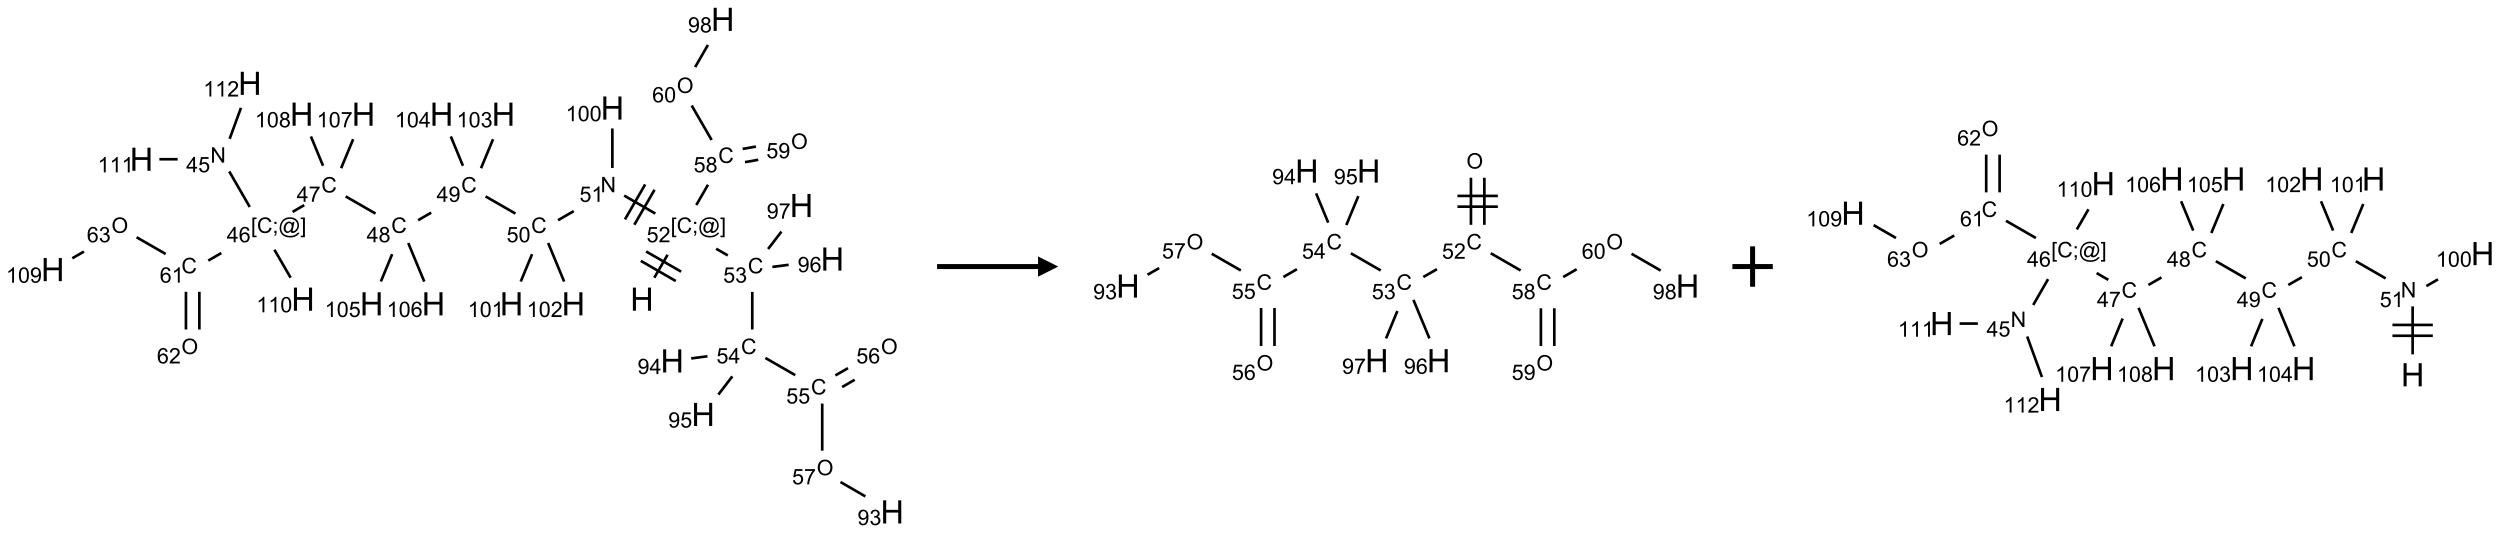 <?xml version="1.0" encoding="UTF-8"?>
<svg xmlns="http://www.w3.org/2000/svg" xmlns:xlink="http://www.w3.org/1999/xlink" width="1238" height="264" viewBox="0 0 1238 264">
<defs>
<g>
<g id="glyph-0-0">
<path d="M 2 0 L 2 -10 L 10 -10 L 10 0 Z M 2.25 -0.25 L 9.75 -0.25 L 9.75 -9.75 L 2.25 -9.75 Z M 2.25 -0.25 "/>
</g>
<g id="glyph-0-1">
<path d="M 1.281 0 L 1.281 -11.453 L 2.797 -11.453 L 2.797 -6.75 L 8.75 -6.75 L 8.75 -11.453 L 10.266 -11.453 L 10.266 0 L 8.75 0 L 8.75 -5.398 L 2.797 -5.398 L 2.797 0 Z M 1.281 0 "/>
</g>
<g id="glyph-1-0">
<path d="M 1.332 0 L 1.332 -6.668 L 6.668 -6.668 L 6.668 0 Z M 1.5 -0.168 L 6.5 -0.168 L 6.5 -6.5 L 1.5 -6.5 Z M 1.5 -0.168 "/>
</g>
<g id="glyph-1-1">
<path d="M 0.723 2.121 L 0.723 -7.637 L 2.793 -7.637 L 2.793 -6.859 L 1.66 -6.859 L 1.66 1.344 L 2.793 1.344 L 2.793 2.121 Z M 0.723 2.121 "/>
</g>
<g id="glyph-1-2">
<path d="M 6.27 -2.676 L 7.281 -2.422 C 7.07 -1.594 6.688 -0.961 6.137 -0.523 C 5.586 -0.086 4.914 0.129 4.121 0.129 C 3.297 0.129 2.629 -0.039 2.113 -0.371 C 1.598 -0.707 1.203 -1.191 0.934 -1.828 C 0.664 -2.465 0.531 -3.145 0.531 -3.875 C 0.531 -4.672 0.684 -5.363 0.988 -5.957 C 1.293 -6.547 1.723 -6.996 2.285 -7.305 C 2.844 -7.613 3.461 -7.766 4.137 -7.766 C 4.898 -7.766 5.543 -7.57 6.062 -7.184 C 6.582 -6.793 6.945 -6.246 7.152 -5.543 L 6.156 -5.309 C 5.98 -5.863 5.723 -6.266 5.387 -6.52 C 5.051 -6.773 4.625 -6.902 4.113 -6.902 C 3.527 -6.902 3.039 -6.762 2.645 -6.48 C 2.25 -6.199 1.973 -5.82 1.812 -5.348 C 1.652 -4.871 1.574 -4.383 1.574 -3.879 C 1.574 -3.23 1.668 -2.664 1.855 -2.18 C 2.047 -1.695 2.34 -1.332 2.738 -1.094 C 3.137 -0.855 3.57 -0.734 4.035 -0.734 C 4.602 -0.734 5.082 -0.898 5.473 -1.223 C 5.867 -1.551 6.133 -2.035 6.27 -2.676 Z M 6.27 -2.676 "/>
</g>
<g id="glyph-1-3">
<path d="M 0.949 -4.465 L 0.949 -5.531 L 2.016 -5.531 L 2.016 -4.465 Z M 0.949 0 L 0.949 -1.066 L 2.016 -1.066 L 2.016 0 C 2.016 0.391 1.945 0.711 1.809 0.949 C 1.668 1.191 1.449 1.379 1.145 1.512 L 0.887 1.109 C 1.082 1.023 1.23 0.895 1.324 0.727 C 1.418 0.559 1.469 0.316 1.48 0 Z M 0.949 0 "/>
</g>
<g id="glyph-1-4">
<path d="M 6.047 -0.848 C 5.82 -0.59 5.57 -0.379 5.289 -0.223 C 5.008 -0.062 4.73 0.016 4.449 0.016 C 4.141 0.016 3.84 -0.074 3.547 -0.254 C 3.254 -0.434 3.02 -0.715 2.836 -1.09 C 2.652 -1.465 2.562 -1.875 2.562 -2.324 C 2.562 -2.875 2.703 -3.43 2.988 -3.98 C 3.27 -4.535 3.621 -4.953 4.043 -5.23 C 4.461 -5.508 4.871 -5.645 5.266 -5.645 C 5.566 -5.645 5.855 -5.566 6.129 -5.41 C 6.402 -5.25 6.641 -5.012 6.84 -4.688 L 7.016 -5.496 L 7.949 -5.496 L 7.199 -2 C 7.094 -1.516 7.043 -1.246 7.043 -1.191 C 7.043 -1.098 7.078 -1.02 7.148 -0.949 C 7.219 -0.883 7.305 -0.848 7.406 -0.848 C 7.59 -0.848 7.832 -0.953 8.129 -1.168 C 8.527 -1.445 8.84 -1.816 9.07 -2.285 C 9.301 -2.75 9.418 -3.234 9.418 -3.73 C 9.418 -4.309 9.27 -4.852 8.973 -5.355 C 8.676 -5.859 8.23 -6.262 7.645 -6.562 C 7.055 -6.863 6.406 -7.016 5.691 -7.016 C 4.879 -7.016 4.137 -6.824 3.465 -6.445 C 2.793 -6.066 2.273 -5.52 1.902 -4.809 C 1.535 -4.098 1.348 -3.34 1.348 -2.527 C 1.348 -1.676 1.535 -0.941 1.902 -0.328 C 2.273 0.285 2.809 0.742 3.508 1.035 C 4.207 1.328 4.984 1.473 5.832 1.473 C 6.742 1.473 7.504 1.32 8.121 1.016 C 8.734 0.711 9.195 0.34 9.5 -0.098 L 10.441 -0.098 C 10.266 0.266 9.961 0.637 9.531 1.016 C 9.102 1.395 8.59 1.695 7.996 1.914 C 7.402 2.133 6.688 2.246 5.848 2.246 C 5.078 2.246 4.367 2.145 3.715 1.949 C 3.066 1.75 2.512 1.453 2.051 1.055 C 1.594 0.656 1.25 0.199 1.016 -0.316 C 0.723 -0.973 0.578 -1.684 0.578 -2.441 C 0.578 -3.289 0.75 -4.098 1.098 -4.863 C 1.523 -5.805 2.125 -6.527 2.902 -7.027 C 3.684 -7.527 4.629 -7.777 5.738 -7.777 C 6.602 -7.777 7.375 -7.602 8.059 -7.246 C 8.746 -6.895 9.285 -6.371 9.684 -5.672 C 10.02 -5.07 10.188 -4.418 10.188 -3.715 C 10.188 -2.707 9.832 -1.812 9.125 -1.031 C 8.492 -0.328 7.801 0.02 7.051 0.02 C 6.812 0.02 6.617 -0.016 6.473 -0.09 C 6.324 -0.16 6.215 -0.266 6.145 -0.402 C 6.102 -0.488 6.066 -0.637 6.047 -0.848 Z M 3.527 -2.262 C 3.527 -1.785 3.641 -1.414 3.863 -1.152 C 4.09 -0.887 4.348 -0.754 4.641 -0.754 C 4.836 -0.754 5.039 -0.812 5.254 -0.93 C 5.469 -1.047 5.676 -1.219 5.871 -1.449 C 6.066 -1.676 6.23 -1.969 6.355 -2.32 C 6.48 -2.672 6.543 -3.027 6.543 -3.379 C 6.543 -3.852 6.426 -4.219 6.191 -4.48 C 5.957 -4.738 5.672 -4.871 5.332 -4.871 C 5.109 -4.871 4.902 -4.812 4.707 -4.699 C 4.512 -4.586 4.32 -4.406 4.137 -4.156 C 3.953 -3.906 3.805 -3.602 3.691 -3.246 C 3.582 -2.887 3.527 -2.559 3.527 -2.262 Z M 3.527 -2.262 "/>
</g>
<g id="glyph-1-5">
<path d="M 2.27 2.121 L 0.203 2.121 L 0.203 1.344 L 1.332 1.344 L 1.332 -6.859 L 0.203 -6.859 L 0.203 -7.637 L 2.27 -7.637 Z M 2.27 2.121 "/>
</g>
<g id="glyph-1-6">
<path d="M 0.441 -2 L 1.426 -2.082 C 1.5 -1.605 1.668 -1.242 1.934 -1.004 C 2.199 -0.762 2.52 -0.641 2.895 -0.641 C 3.348 -0.641 3.73 -0.812 4.043 -1.152 C 4.355 -1.492 4.512 -1.941 4.512 -2.504 C 4.512 -3.039 4.359 -3.461 4.059 -3.77 C 3.758 -4.078 3.367 -4.234 2.879 -4.234 C 2.578 -4.234 2.305 -4.164 2.062 -4.027 C 1.82 -3.891 1.629 -3.715 1.488 -3.496 L 0.609 -3.609 L 1.348 -7.531 L 5.145 -7.531 L 5.145 -6.637 L 2.098 -6.637 L 1.688 -4.582 C 2.145 -4.902 2.625 -5.062 3.129 -5.062 C 3.797 -5.062 4.359 -4.832 4.816 -4.371 C 5.277 -3.91 5.504 -3.312 5.504 -2.59 C 5.504 -1.898 5.305 -1.301 4.902 -0.797 C 4.41 -0.18 3.742 0.129 2.895 0.129 C 2.199 0.129 1.633 -0.062 1.195 -0.453 C 0.758 -0.844 0.504 -1.359 0.441 -2 Z M 0.441 -2 "/>
</g>
<g id="glyph-1-7">
<path d="M 5.371 -0.902 L 5.371 0 L 0.324 0 C 0.316 -0.227 0.352 -0.441 0.434 -0.652 C 0.562 -0.996 0.766 -1.332 1.051 -1.668 C 1.332 -2 1.742 -2.387 2.277 -2.824 C 3.105 -3.504 3.668 -4.043 3.957 -4.441 C 4.25 -4.84 4.395 -5.215 4.395 -5.566 C 4.395 -5.938 4.262 -6.254 3.996 -6.508 C 3.73 -6.762 3.387 -6.891 2.957 -6.891 C 2.508 -6.891 2.145 -6.754 1.875 -6.484 C 1.605 -6.215 1.469 -5.84 1.465 -5.359 L 0.5 -5.457 C 0.566 -6.176 0.812 -6.727 1.246 -7.102 C 1.676 -7.477 2.254 -7.668 2.98 -7.668 C 3.711 -7.668 4.293 -7.465 4.719 -7.059 C 5.145 -6.652 5.359 -6.148 5.359 -5.547 C 5.359 -5.242 5.297 -4.941 5.172 -4.645 C 5.047 -4.352 4.84 -4.039 4.551 -3.715 C 4.262 -3.387 3.777 -2.938 3.105 -2.371 C 2.543 -1.898 2.18 -1.578 2.02 -1.41 C 1.859 -1.242 1.73 -1.07 1.625 -0.902 Z M 5.371 -0.902 "/>
</g>
<g id="glyph-1-8">
<path d="M 0.812 0 L 0.812 -7.637 L 1.848 -7.637 L 5.859 -1.641 L 5.859 -7.637 L 6.828 -7.637 L 6.828 0 L 5.793 0 L 1.781 -6 L 1.781 0 Z M 0.812 0 "/>
</g>
<g id="glyph-1-9">
<path d="M 3.973 0 L 3.035 0 L 3.035 -5.973 C 2.809 -5.758 2.516 -5.543 2.148 -5.328 C 1.781 -5.113 1.453 -4.953 1.16 -4.844 L 1.16 -5.75 C 1.684 -5.996 2.145 -6.297 2.535 -6.645 C 2.93 -6.996 3.207 -7.336 3.371 -7.668 L 3.973 -7.668 Z M 3.973 0 "/>
</g>
<g id="glyph-1-10">
<path d="M 0.441 -3.766 C 0.441 -4.668 0.535 -5.395 0.723 -5.945 C 0.906 -6.496 1.184 -6.922 1.551 -7.219 C 1.918 -7.516 2.375 -7.668 2.934 -7.668 C 3.344 -7.668 3.703 -7.586 4.012 -7.418 C 4.32 -7.254 4.574 -7.016 4.777 -6.707 C 4.977 -6.395 5.137 -6.016 5.25 -5.57 C 5.363 -5.125 5.422 -4.523 5.422 -3.766 C 5.422 -2.871 5.328 -2.148 5.145 -1.598 C 4.961 -1.047 4.688 -0.621 4.32 -0.32 C 3.953 -0.02 3.492 0.129 2.934 0.129 C 2.195 0.129 1.617 -0.133 1.199 -0.66 C 0.695 -1.297 0.441 -2.332 0.441 -3.766 Z M 1.406 -3.766 C 1.406 -2.512 1.555 -1.68 1.848 -1.262 C 2.141 -0.848 2.5 -0.641 2.934 -0.641 C 3.363 -0.641 3.727 -0.848 4.02 -1.266 C 4.312 -1.684 4.457 -2.516 4.457 -3.766 C 4.457 -5.023 4.312 -5.859 4.02 -6.27 C 3.727 -6.684 3.359 -6.891 2.922 -6.891 C 2.492 -6.891 2.148 -6.707 1.891 -6.344 C 1.566 -5.879 1.406 -5.02 1.406 -3.766 Z M 1.406 -3.766 "/>
</g>
<g id="glyph-1-11">
<path d="M 3.449 0 L 3.449 -1.828 L 0.137 -1.828 L 0.137 -2.688 L 3.621 -7.637 L 4.387 -7.637 L 4.387 -2.688 L 5.418 -2.688 L 5.418 -1.828 L 4.387 -1.828 L 4.387 0 Z M 3.449 -2.688 L 3.449 -6.129 L 1.059 -2.688 Z M 3.449 -2.688 "/>
</g>
<g id="glyph-1-12">
<path d="M 0.582 -1.766 L 1.484 -1.848 C 1.562 -1.426 1.707 -1.117 1.922 -0.926 C 2.137 -0.734 2.414 -0.641 2.75 -0.641 C 3.039 -0.641 3.289 -0.707 3.508 -0.84 C 3.727 -0.973 3.902 -1.148 4.043 -1.367 C 4.18 -1.586 4.297 -1.887 4.391 -2.262 C 4.484 -2.637 4.531 -3.016 4.531 -3.406 C 4.531 -3.449 4.531 -3.512 4.527 -3.594 C 4.34 -3.297 4.082 -3.055 3.758 -2.867 C 3.434 -2.68 3.082 -2.59 2.703 -2.59 C 2.07 -2.59 1.535 -2.816 1.098 -3.277 C 0.66 -3.734 0.441 -4.34 0.441 -5.09 C 0.441 -5.863 0.672 -6.484 1.129 -6.957 C 1.586 -7.43 2.156 -7.668 2.844 -7.668 C 3.34 -7.668 3.793 -7.531 4.207 -7.266 C 4.617 -7 4.93 -6.617 5.145 -6.121 C 5.355 -5.629 5.465 -4.91 5.465 -3.973 C 5.465 -2.996 5.359 -2.223 5.145 -1.645 C 4.934 -1.066 4.617 -0.625 4.199 -0.324 C 3.781 -0.02 3.293 0.129 2.73 0.129 C 2.133 0.129 1.645 -0.035 1.266 -0.367 C 0.887 -0.699 0.66 -1.164 0.582 -1.766 Z M 4.422 -5.137 C 4.422 -5.676 4.277 -6.102 3.992 -6.418 C 3.707 -6.734 3.359 -6.891 2.957 -6.891 C 2.543 -6.891 2.18 -6.719 1.871 -6.379 C 1.562 -6.039 1.406 -5.598 1.406 -5.059 C 1.406 -4.57 1.555 -4.176 1.848 -3.871 C 2.141 -3.566 2.5 -3.418 2.934 -3.418 C 3.367 -3.418 3.723 -3.57 4.004 -3.871 C 4.281 -4.176 4.422 -4.598 4.422 -5.137 Z M 4.422 -5.137 "/>
</g>
<g id="glyph-1-13">
<path d="M 1.887 -4.141 C 1.496 -4.281 1.207 -4.484 1.02 -4.75 C 0.832 -5.016 0.738 -5.328 0.738 -5.699 C 0.738 -6.254 0.938 -6.719 1.34 -7.098 C 1.738 -7.477 2.27 -7.668 2.934 -7.668 C 3.598 -7.668 4.137 -7.473 4.543 -7.086 C 4.949 -6.699 5.152 -6.227 5.152 -5.672 C 5.152 -5.316 5.059 -5.008 4.871 -4.746 C 4.688 -4.484 4.406 -4.281 4.027 -4.141 C 4.496 -3.988 4.852 -3.742 5.098 -3.402 C 5.34 -3.062 5.465 -2.656 5.465 -2.184 C 5.465 -1.531 5.234 -0.98 4.77 -0.535 C 4.309 -0.09 3.703 0.129 2.949 0.129 C 2.195 0.129 1.586 -0.094 1.125 -0.539 C 0.664 -0.984 0.434 -1.543 0.434 -2.207 C 0.434 -2.703 0.559 -3.121 0.809 -3.457 C 1.062 -3.793 1.422 -4.02 1.887 -4.141 Z M 1.699 -5.73 C 1.699 -5.367 1.812 -5.074 2.047 -4.844 C 2.281 -4.613 2.582 -4.5 2.953 -4.5 C 3.312 -4.5 3.609 -4.613 3.84 -4.84 C 4.07 -5.066 4.188 -5.348 4.188 -5.676 C 4.188 -6.02 4.07 -6.309 3.832 -6.543 C 3.594 -6.777 3.297 -6.895 2.941 -6.895 C 2.586 -6.895 2.289 -6.781 2.051 -6.551 C 1.816 -6.324 1.699 -6.047 1.699 -5.73 Z M 1.395 -2.203 C 1.395 -1.938 1.461 -1.676 1.586 -1.426 C 1.711 -1.176 1.902 -0.984 2.152 -0.848 C 2.402 -0.711 2.672 -0.641 2.957 -0.641 C 3.406 -0.641 3.777 -0.785 4.066 -1.074 C 4.359 -1.363 4.504 -1.727 4.504 -2.172 C 4.504 -2.625 4.355 -2.996 4.055 -3.293 C 3.754 -3.586 3.379 -3.734 2.926 -3.734 C 2.484 -3.734 2.121 -3.59 1.832 -3.297 C 1.543 -3.004 1.395 -2.641 1.395 -2.203 Z M 1.395 -2.203 "/>
</g>
<g id="glyph-1-14">
<path d="M 0.504 -6.637 L 0.504 -7.535 L 5.449 -7.535 L 5.449 -6.809 C 4.961 -6.289 4.48 -5.602 4.004 -4.746 C 3.527 -3.887 3.156 -3.004 2.895 -2.098 C 2.707 -1.461 2.59 -0.762 2.535 0 L 1.574 0 C 1.582 -0.602 1.703 -1.328 1.926 -2.176 C 2.152 -3.027 2.477 -3.848 2.898 -4.637 C 3.32 -5.426 3.77 -6.094 4.246 -6.637 Z M 0.504 -6.637 "/>
</g>
<g id="glyph-1-15">
<path d="M 5.309 -5.766 L 4.375 -5.691 C 4.293 -6.059 4.172 -6.328 4.02 -6.496 C 3.766 -6.762 3.453 -6.895 3.082 -6.895 C 2.785 -6.895 2.523 -6.812 2.297 -6.645 C 2 -6.43 1.77 -6.117 1.598 -5.703 C 1.43 -5.289 1.34 -4.703 1.332 -3.938 C 1.559 -4.281 1.836 -4.535 2.16 -4.703 C 2.488 -4.871 2.828 -4.953 3.188 -4.953 C 3.812 -4.953 4.344 -4.723 4.785 -4.262 C 5.223 -3.801 5.441 -3.207 5.441 -2.48 C 5.441 -2 5.34 -1.555 5.133 -1.145 C 4.926 -0.73 4.641 -0.418 4.281 -0.199 C 3.922 0.02 3.512 0.129 3.051 0.129 C 2.27 0.129 1.633 -0.156 1.141 -0.73 C 0.648 -1.305 0.402 -2.254 0.402 -3.574 C 0.402 -5.051 0.672 -6.121 1.219 -6.793 C 1.695 -7.375 2.336 -7.668 3.141 -7.668 C 3.742 -7.668 4.234 -7.5 4.617 -7.16 C 5 -6.824 5.23 -6.359 5.309 -5.766 Z M 1.48 -2.473 C 1.48 -2.152 1.547 -1.844 1.684 -1.547 C 1.82 -1.25 2.016 -1.027 2.262 -0.871 C 2.508 -0.719 2.766 -0.641 3.035 -0.641 C 3.434 -0.641 3.773 -0.801 4.059 -1.121 C 4.344 -1.441 4.484 -1.875 4.484 -2.422 C 4.484 -2.949 4.344 -3.367 4.062 -3.668 C 3.781 -3.973 3.426 -4.125 3 -4.125 C 2.578 -4.125 2.219 -3.973 1.922 -3.668 C 1.625 -3.363 1.48 -2.969 1.48 -2.473 Z M 1.48 -2.473 "/>
</g>
<g id="glyph-1-16">
<path d="M 0.516 -3.719 C 0.516 -4.984 0.855 -5.977 1.535 -6.695 C 2.215 -7.414 3.094 -7.77 4.172 -7.77 C 4.875 -7.77 5.512 -7.602 6.078 -7.266 C 6.645 -6.93 7.074 -6.461 7.371 -5.855 C 7.668 -5.254 7.816 -4.57 7.816 -3.809 C 7.816 -3.035 7.66 -2.34 7.348 -1.73 C 7.035 -1.117 6.594 -0.656 6.02 -0.34 C 5.449 -0.027 4.828 0.129 4.168 0.129 C 3.449 0.129 2.805 -0.043 2.238 -0.391 C 1.672 -0.738 1.246 -1.211 0.953 -1.812 C 0.66 -2.414 0.516 -3.047 0.516 -3.719 Z M 1.559 -3.703 C 1.559 -2.781 1.805 -2.059 2.301 -1.527 C 2.793 -1 3.414 -0.734 4.16 -0.734 C 4.922 -0.734 5.547 -1 6.039 -1.535 C 6.531 -2.07 6.777 -2.828 6.777 -3.812 C 6.777 -4.434 6.672 -4.977 6.461 -5.441 C 6.25 -5.902 5.945 -6.262 5.539 -6.52 C 5.133 -6.773 4.68 -6.902 4.176 -6.902 C 3.461 -6.902 2.848 -6.656 2.332 -6.164 C 1.816 -5.672 1.559 -4.852 1.559 -3.703 Z M 1.559 -3.703 "/>
</g>
<g id="glyph-1-17">
<path d="M 0.449 -2.016 L 1.387 -2.141 C 1.492 -1.609 1.676 -1.227 1.934 -0.992 C 2.191 -0.758 2.508 -0.641 2.879 -0.641 C 3.32 -0.641 3.695 -0.793 3.996 -1.098 C 4.301 -1.402 4.453 -1.781 4.453 -2.234 C 4.453 -2.664 4.312 -3.02 4.031 -3.301 C 3.75 -3.578 3.391 -3.719 2.957 -3.719 C 2.781 -3.719 2.562 -3.684 2.297 -3.613 L 2.402 -4.438 C 2.465 -4.43 2.516 -4.426 2.551 -4.426 C 2.949 -4.426 3.312 -4.531 3.629 -4.738 C 3.949 -4.949 4.109 -5.27 4.109 -5.703 C 4.109 -6.047 3.992 -6.332 3.762 -6.559 C 3.527 -6.785 3.227 -6.895 2.859 -6.895 C 2.496 -6.895 2.191 -6.781 1.949 -6.551 C 1.707 -6.324 1.547 -5.98 1.48 -5.52 L 0.543 -5.688 C 0.656 -6.316 0.918 -6.805 1.324 -7.148 C 1.73 -7.492 2.234 -7.668 2.84 -7.668 C 3.254 -7.668 3.641 -7.578 3.988 -7.398 C 4.34 -7.219 4.609 -6.977 4.793 -6.668 C 4.98 -6.359 5.074 -6.031 5.074 -5.684 C 5.074 -5.352 4.984 -5.051 4.809 -4.781 C 4.629 -4.512 4.367 -4.297 4.02 -4.137 C 4.473 -4.031 4.824 -3.816 5.074 -3.488 C 5.324 -3.16 5.449 -2.75 5.449 -2.254 C 5.449 -1.59 5.203 -1.023 4.719 -0.559 C 4.234 -0.098 3.617 0.137 2.875 0.137 C 2.203 0.137 1.648 -0.062 1.207 -0.465 C 0.762 -0.863 0.512 -1.379 0.449 -2.016 Z M 0.449 -2.016 "/>
</g>
</g>
</defs>
<path fill="none" stroke-width="0.033" stroke-linecap="butt" stroke-linejoin="miter" stroke="rgb(0%, 0%, 0%)" stroke-opacity="1" stroke-miterlimit="10" d="M 7.447 3.199 L 7.612 2.914 " transform="matrix(40, 0, 0, 40, 26.123, 9.574)"/>
<path fill="none" stroke-width="0.033" stroke-linecap="butt" stroke-linejoin="miter" stroke="rgb(0%, 0%, 0%)" stroke-opacity="1" stroke-miterlimit="10" d="M 7.779 3.124 L 7.346 2.874 " transform="matrix(40, 0, 0, 40, 26.123, 9.574)"/>
<path fill="none" stroke-width="0.033" stroke-linecap="butt" stroke-linejoin="miter" stroke="rgb(0%, 0%, 0%)" stroke-opacity="1" stroke-miterlimit="10" d="M 7.713 3.24 L 7.28 2.99 " transform="matrix(40, 0, 0, 40, 26.123, 9.574)"/>
<path fill="none" stroke-width="0.033" stroke-linecap="butt" stroke-linejoin="miter" stroke="rgb(0%, 0%, 0%)" stroke-opacity="1" stroke-miterlimit="10" d="M 7.46 2.405 L 7.074 2.182 " transform="matrix(40, 0, 0, 40, 26.123, 9.574)"/>
<path fill="none" stroke-width="0.033" stroke-linecap="butt" stroke-linejoin="miter" stroke="rgb(0%, 0%, 0%)" stroke-opacity="1" stroke-miterlimit="10" d="M 7.334 2.044 L 7.084 2.477 " transform="matrix(40, 0, 0, 40, 26.123, 9.574)"/>
<path fill="none" stroke-width="0.033" stroke-linecap="butt" stroke-linejoin="miter" stroke="rgb(0%, 0%, 0%)" stroke-opacity="1" stroke-miterlimit="10" d="M 7.45 2.11 L 7.2 2.543 " transform="matrix(40, 0, 0, 40, 26.123, 9.574)"/>
<path fill="none" stroke-width="0.033" stroke-linecap="butt" stroke-linejoin="miter" stroke="rgb(0%, 0%, 0%)" stroke-opacity="1" stroke-miterlimit="10" d="M 6.45 2.374 L 6.255 2.487 " transform="matrix(40, 0, 0, 40, 26.123, 9.574)"/>
<path fill="none" stroke-width="0.033" stroke-linecap="butt" stroke-linejoin="miter" stroke="rgb(0%, 0%, 0%)" stroke-opacity="1" stroke-miterlimit="10" d="M 5.728 2.405 L 5.358 2.192 " transform="matrix(40, 0, 0, 40, 26.123, 9.574)"/>
<path fill="none" stroke-width="0.033" stroke-linecap="butt" stroke-linejoin="miter" stroke="rgb(0%, 0%, 0%)" stroke-opacity="1" stroke-miterlimit="10" d="M 4.685 2.393 L 4.523 2.487 " transform="matrix(40, 0, 0, 40, 26.123, 9.574)"/>
<path fill="none" stroke-width="0.033" stroke-linecap="butt" stroke-linejoin="miter" stroke="rgb(0%, 0%, 0%)" stroke-opacity="1" stroke-miterlimit="10" d="M 3.996 2.405 L 3.626 2.192 " transform="matrix(40, 0, 0, 40, 26.123, 9.574)"/>
<path fill="none" stroke-width="0.033" stroke-linecap="butt" stroke-linejoin="miter" stroke="rgb(0%, 0%, 0%)" stroke-opacity="1" stroke-miterlimit="10" d="M 3.113 2.3 L 2.969 2.384 " transform="matrix(40, 0, 0, 40, 26.123, 9.574)"/>
<path fill="none" stroke-width="0.033" stroke-linecap="butt" stroke-linejoin="miter" stroke="rgb(0%, 0%, 0%)" stroke-opacity="1" stroke-miterlimit="10" d="M 2.439 2.323 L 2.185 1.883 " transform="matrix(40, 0, 0, 40, 26.123, 9.574)"/>
<path fill="none" stroke-width="0.033" stroke-linecap="butt" stroke-linejoin="miter" stroke="rgb(0%, 0%, 0%)" stroke-opacity="1" stroke-miterlimit="10" d="M 1.546 1.732 L 1.32 1.732 " transform="matrix(40, 0, 0, 40, 26.123, 9.574)"/>
<path fill="none" stroke-width="0.033" stroke-linecap="butt" stroke-linejoin="miter" stroke="rgb(0%, 0%, 0%)" stroke-opacity="1" stroke-miterlimit="10" d="M 2.19 1.479 L 2.33 1.096 " transform="matrix(40, 0, 0, 40, 26.123, 9.574)"/>
<path fill="none" stroke-width="0.033" stroke-linecap="butt" stroke-linejoin="miter" stroke="rgb(0%, 0%, 0%)" stroke-opacity="1" stroke-miterlimit="10" d="M 2.087 2.893 L 1.925 2.987 " transform="matrix(40, 0, 0, 40, 26.123, 9.574)"/>
<path fill="none" stroke-width="0.033" stroke-linecap="butt" stroke-linejoin="miter" stroke="rgb(0%, 0%, 0%)" stroke-opacity="1" stroke-miterlimit="10" d="M 1.649 3.373 L 1.649 3.84 " transform="matrix(40, 0, 0, 40, 26.123, 9.574)"/>
<path fill="none" stroke-width="0.033" stroke-linecap="butt" stroke-linejoin="miter" stroke="rgb(0%, 0%, 0%)" stroke-opacity="1" stroke-miterlimit="10" d="M 1.815 3.373 L 1.815 3.84 " transform="matrix(40, 0, 0, 40, 26.123, 9.574)"/>
<path fill="none" stroke-width="0.033" stroke-linecap="butt" stroke-linejoin="miter" stroke="rgb(0%, 0%, 0%)" stroke-opacity="1" stroke-miterlimit="10" d="M 1.398 2.905 L 1.038 2.698 " transform="matrix(40, 0, 0, 40, 26.123, 9.574)"/>
<path fill="none" stroke-width="0.033" stroke-linecap="butt" stroke-linejoin="miter" stroke="rgb(0%, 0%, 0%)" stroke-opacity="1" stroke-miterlimit="10" d="M 0.386 2.875 L 0.242 2.958 " transform="matrix(40, 0, 0, 40, 26.123, 9.574)"/>
<path fill="none" stroke-width="0.033" stroke-linecap="butt" stroke-linejoin="miter" stroke="rgb(0%, 0%, 0%)" stroke-opacity="1" stroke-miterlimit="10" d="M 2.744 2.852 L 2.945 3.199 " transform="matrix(40, 0, 0, 40, 26.123, 9.574)"/>
<path fill="none" stroke-width="0.033" stroke-linecap="butt" stroke-linejoin="miter" stroke="rgb(0%, 0%, 0%)" stroke-opacity="1" stroke-miterlimit="10" d="M 3.57 1.843 L 3.719 1.484 " transform="matrix(40, 0, 0, 40, 26.123, 9.574)"/>
<path fill="none" stroke-width="0.033" stroke-linecap="butt" stroke-linejoin="miter" stroke="rgb(0%, 0%, 0%)" stroke-opacity="1" stroke-miterlimit="10" d="M 3.346 1.813 L 3.196 1.45 " transform="matrix(40, 0, 0, 40, 26.123, 9.574)"/>
<path fill="none" stroke-width="0.033" stroke-linecap="butt" stroke-linejoin="miter" stroke="rgb(0%, 0%, 0%)" stroke-opacity="1" stroke-miterlimit="10" d="M 4.202 2.907 L 4.062 3.246 " transform="matrix(40, 0, 0, 40, 26.123, 9.574)"/>
<path fill="none" stroke-width="0.033" stroke-linecap="butt" stroke-linejoin="miter" stroke="rgb(0%, 0%, 0%)" stroke-opacity="1" stroke-miterlimit="10" d="M 4.401 2.769 L 4.599 3.246 " transform="matrix(40, 0, 0, 40, 26.123, 9.574)"/>
<path fill="none" stroke-width="0.033" stroke-linecap="butt" stroke-linejoin="miter" stroke="rgb(0%, 0%, 0%)" stroke-opacity="1" stroke-miterlimit="10" d="M 5.302 1.843 L 5.451 1.484 " transform="matrix(40, 0, 0, 40, 26.123, 9.574)"/>
<path fill="none" stroke-width="0.033" stroke-linecap="butt" stroke-linejoin="miter" stroke="rgb(0%, 0%, 0%)" stroke-opacity="1" stroke-miterlimit="10" d="M 5.078 1.813 L 4.928 1.45 " transform="matrix(40, 0, 0, 40, 26.123, 9.574)"/>
<path fill="none" stroke-width="0.033" stroke-linecap="butt" stroke-linejoin="miter" stroke="rgb(0%, 0%, 0%)" stroke-opacity="1" stroke-miterlimit="10" d="M 5.934 2.907 L 5.794 3.246 " transform="matrix(40, 0, 0, 40, 26.123, 9.574)"/>
<path fill="none" stroke-width="0.033" stroke-linecap="butt" stroke-linejoin="miter" stroke="rgb(0%, 0%, 0%)" stroke-opacity="1" stroke-miterlimit="10" d="M 6.133 2.769 L 6.331 3.246 " transform="matrix(40, 0, 0, 40, 26.123, 9.574)"/>
<path fill="none" stroke-width="0.033" stroke-linecap="butt" stroke-linejoin="miter" stroke="rgb(0%, 0%, 0%)" stroke-opacity="1" stroke-miterlimit="10" d="M 6.928 1.84 L 6.928 1.351 " transform="matrix(40, 0, 0, 40, 26.123, 9.574)"/>
<path fill="none" stroke-width="0.033" stroke-linecap="butt" stroke-linejoin="miter" stroke="rgb(0%, 0%, 0%)" stroke-opacity="1" stroke-miterlimit="10" d="M 8.212 2.84 L 8.357 2.923 " transform="matrix(40, 0, 0, 40, 26.123, 9.574)"/>
<path fill="none" stroke-width="0.033" stroke-linecap="butt" stroke-linejoin="miter" stroke="rgb(0%, 0%, 0%)" stroke-opacity="1" stroke-miterlimit="10" d="M 8.66 3.374 L 8.66 3.84 " transform="matrix(40, 0, 0, 40, 26.123, 9.574)"/>
<path fill="none" stroke-width="0.033" stroke-linecap="butt" stroke-linejoin="miter" stroke="rgb(0%, 0%, 0%)" stroke-opacity="1" stroke-miterlimit="10" d="M 8.822 4.192 L 9.192 4.405 " transform="matrix(40, 0, 0, 40, 26.123, 9.574)"/>
<path fill="none" stroke-width="0.033" stroke-linecap="butt" stroke-linejoin="miter" stroke="rgb(0%, 0%, 0%)" stroke-opacity="1" stroke-miterlimit="10" d="M 9.773 4.552 L 9.928 4.462 " transform="matrix(40, 0, 0, 40, 26.123, 9.574)"/>
<path fill="none" stroke-width="0.033" stroke-linecap="butt" stroke-linejoin="miter" stroke="rgb(0%, 0%, 0%)" stroke-opacity="1" stroke-miterlimit="10" d="M 9.689 4.408 L 9.845 4.318 " transform="matrix(40, 0, 0, 40, 26.123, 9.574)"/>
<path fill="none" stroke-width="0.033" stroke-linecap="butt" stroke-linejoin="miter" stroke="rgb(0%, 0%, 0%)" stroke-opacity="1" stroke-miterlimit="10" d="M 9.526 4.757 L 9.526 5.34 " transform="matrix(40, 0, 0, 40, 26.123, 9.574)"/>
<path fill="none" stroke-width="0.033" stroke-linecap="butt" stroke-linejoin="miter" stroke="rgb(0%, 0%, 0%)" stroke-opacity="1" stroke-miterlimit="10" d="M 9.752 5.728 L 10.06 5.906 " transform="matrix(40, 0, 0, 40, 26.123, 9.574)"/>
<path fill="none" stroke-width="0.033" stroke-linecap="butt" stroke-linejoin="miter" stroke="rgb(0%, 0%, 0%)" stroke-opacity="1" stroke-miterlimit="10" d="M 8.105 4.171 L 7.904 4.198 " transform="matrix(40, 0, 0, 40, 26.123, 9.574)"/>
<path fill="none" stroke-width="0.033" stroke-linecap="butt" stroke-linejoin="miter" stroke="rgb(0%, 0%, 0%)" stroke-opacity="1" stroke-miterlimit="10" d="M 8.413 4.42 L 8.24 4.646 " transform="matrix(40, 0, 0, 40, 26.123, 9.574)"/>
<path fill="none" stroke-width="0.033" stroke-linecap="butt" stroke-linejoin="miter" stroke="rgb(0%, 0%, 0%)" stroke-opacity="1" stroke-miterlimit="10" d="M 8.909 3.065 L 9.11 3.039 " transform="matrix(40, 0, 0, 40, 26.123, 9.574)"/>
<path fill="none" stroke-width="0.033" stroke-linecap="butt" stroke-linejoin="miter" stroke="rgb(0%, 0%, 0%)" stroke-opacity="1" stroke-miterlimit="10" d="M 8.856 2.843 L 9.021 2.628 " transform="matrix(40, 0, 0, 40, 26.123, 9.574)"/>
<path fill="none" stroke-width="0.033" stroke-linecap="butt" stroke-linejoin="miter" stroke="rgb(0%, 0%, 0%)" stroke-opacity="1" stroke-miterlimit="10" d="M 7.967 2.299 L 8.112 2.048 " transform="matrix(40, 0, 0, 40, 26.123, 9.574)"/>
<path fill="none" stroke-width="0.033" stroke-linecap="butt" stroke-linejoin="miter" stroke="rgb(0%, 0%, 0%)" stroke-opacity="1" stroke-miterlimit="10" d="M 8.57 1.768 L 8.734 1.739 " transform="matrix(40, 0, 0, 40, 26.123, 9.574)"/>
<path fill="none" stroke-width="0.033" stroke-linecap="butt" stroke-linejoin="miter" stroke="rgb(0%, 0%, 0%)" stroke-opacity="1" stroke-miterlimit="10" d="M 8.541 1.604 L 8.705 1.575 " transform="matrix(40, 0, 0, 40, 26.123, 9.574)"/>
<path fill="none" stroke-width="0.033" stroke-linecap="butt" stroke-linejoin="miter" stroke="rgb(0%, 0%, 0%)" stroke-opacity="1" stroke-miterlimit="10" d="M 8.157 1.494 L 7.91 1.067 " transform="matrix(40, 0, 0, 40, 26.123, 9.574)"/>
<path fill="none" stroke-width="0.033" stroke-linecap="butt" stroke-linejoin="miter" stroke="rgb(0%, 0%, 0%)" stroke-opacity="1" stroke-miterlimit="10" d="M 7.953 0.591 L 8.111 0.317 " transform="matrix(40, 0, 0, 40, 26.123, 9.574)"/>
<g fill="rgb(0%, 0%, 0%)" fill-opacity="1">
<use xlink:href="#glyph-0-1" x="312.121" y="153.867"/>
</g>
<g fill="rgb(0%, 0%, 0%)" fill-opacity="1">
<use xlink:href="#glyph-1-1" x="332.105" y="115.352"/>
<use xlink:href="#glyph-1-2" x="335.069" y="115.352"/>
<use xlink:href="#glyph-1-3" x="342.772" y="115.352"/>
<use xlink:href="#glyph-1-4" x="345.736" y="115.352"/>
<use xlink:href="#glyph-1-5" x="356.564" y="115.352"/>
</g>
<g fill="rgb(0%, 0%, 0%)" fill-opacity="1">
<use xlink:href="#glyph-1-6" x="320.191" y="119.977"/>
<use xlink:href="#glyph-1-7" x="326.124" y="119.977"/>
</g>
<g fill="rgb(0%, 0%, 0%)" fill-opacity="1">
<use xlink:href="#glyph-1-8" x="297.379" y="95.211"/>
</g>
<g fill="rgb(0%, 0%, 0%)" fill-opacity="1">
<use xlink:href="#glyph-1-6" x="286.949" y="99.977"/>
<use xlink:href="#glyph-1-9" x="292.882" y="99.977"/>
</g>
<g fill="rgb(0%, 0%, 0%)" fill-opacity="1">
<use xlink:href="#glyph-1-2" x="263.016" y="115.344"/>
</g>
<g fill="rgb(0%, 0%, 0%)" fill-opacity="1">
<use xlink:href="#glyph-1-6" x="250.859" y="119.977"/>
<use xlink:href="#glyph-1-10" x="256.792" y="119.977"/>
</g>
<g fill="rgb(0%, 0%, 0%)" fill-opacity="1">
<use xlink:href="#glyph-1-2" x="228.375" y="95.344"/>
</g>
<g fill="rgb(0%, 0%, 0%)" fill-opacity="1">
<use xlink:href="#glyph-1-11" x="216.176" y="99.977"/>
<use xlink:href="#glyph-1-12" x="222.108" y="99.977"/>
</g>
<g fill="rgb(0%, 0%, 0%)" fill-opacity="1">
<use xlink:href="#glyph-1-2" x="193.734" y="115.344"/>
</g>
<g fill="rgb(0%, 0%, 0%)" fill-opacity="1">
<use xlink:href="#glyph-1-11" x="181.535" y="119.977"/>
<use xlink:href="#glyph-1-13" x="187.467" y="119.977"/>
</g>
<g fill="rgb(0%, 0%, 0%)" fill-opacity="1">
<use xlink:href="#glyph-1-2" x="159.094" y="95.344"/>
</g>
<g fill="rgb(0%, 0%, 0%)" fill-opacity="1">
<use xlink:href="#glyph-1-11" x="146.91" y="99.945"/>
<use xlink:href="#glyph-1-14" x="152.842" y="99.945"/>
</g>
<g fill="rgb(0%, 0%, 0%)" fill-opacity="1">
<use xlink:href="#glyph-1-1" x="124.258" y="115.352"/>
<use xlink:href="#glyph-1-2" x="127.221" y="115.352"/>
<use xlink:href="#glyph-1-3" x="134.924" y="115.352"/>
<use xlink:href="#glyph-1-4" x="137.888" y="115.352"/>
<use xlink:href="#glyph-1-5" x="148.716" y="115.352"/>
</g>
<g fill="rgb(0%, 0%, 0%)" fill-opacity="1">
<use xlink:href="#glyph-1-11" x="112.273" y="119.977"/>
<use xlink:href="#glyph-1-15" x="118.206" y="119.977"/>
</g>
<g fill="rgb(0%, 0%, 0%)" fill-opacity="1">
<use xlink:href="#glyph-1-8" x="104.172" y="80.566"/>
</g>
<g fill="rgb(0%, 0%, 0%)" fill-opacity="1">
<use xlink:href="#glyph-1-11" x="92.211" y="85.305"/>
<use xlink:href="#glyph-1-6" x="98.143" y="85.305"/>
</g>
<g fill="rgb(0%, 0%, 0%)" fill-opacity="1">
<use xlink:href="#glyph-0-1" x="64.273" y="84.582"/>
</g>
<g fill="rgb(0%, 0%, 0%)" fill-opacity="1">
<use xlink:href="#glyph-1-9" x="48.379" y="85.375"/>
<use xlink:href="#glyph-1-9" x="54.311" y="85.375"/>
<use xlink:href="#glyph-1-9" x="60.243" y="85.375"/>
</g>
<g fill="rgb(0%, 0%, 0%)" fill-opacity="1">
<use xlink:href="#glyph-0-1" x="117.953" y="46.996"/>
</g>
<g fill="rgb(0%, 0%, 0%)" fill-opacity="1">
<use xlink:href="#glyph-1-9" x="100.664" y="47.789"/>
<use xlink:href="#glyph-1-9" x="106.596" y="47.789"/>
<use xlink:href="#glyph-1-7" x="112.529" y="47.789"/>
</g>
<g fill="rgb(0%, 0%, 0%)" fill-opacity="1">
<use xlink:href="#glyph-1-2" x="89.812" y="135.344"/>
</g>
<g fill="rgb(0%, 0%, 0%)" fill-opacity="1">
<use xlink:href="#glyph-1-15" x="79.102" y="139.977"/>
<use xlink:href="#glyph-1-9" x="85.034" y="139.977"/>
</g>
<g fill="rgb(0%, 0%, 0%)" fill-opacity="1">
<use xlink:href="#glyph-1-16" x="89.828" y="175.348"/>
</g>
<g fill="rgb(0%, 0%, 0%)" fill-opacity="1">
<use xlink:href="#glyph-1-15" x="77.707" y="179.977"/>
<use xlink:href="#glyph-1-7" x="83.639" y="179.977"/>
</g>
<g fill="rgb(0%, 0%, 0%)" fill-opacity="1">
<use xlink:href="#glyph-1-16" x="55.188" y="115.348"/>
</g>
<g fill="rgb(0%, 0%, 0%)" fill-opacity="1">
<use xlink:href="#glyph-1-15" x="42.988" y="119.977"/>
<use xlink:href="#glyph-1-17" x="48.921" y="119.977"/>
</g>
<g fill="rgb(0%, 0%, 0%)" fill-opacity="1">
<use xlink:href="#glyph-0-1" x="20.352" y="139.227"/>
</g>
<g fill="rgb(0%, 0%, 0%)" fill-opacity="1">
<use xlink:href="#glyph-1-9" x="2.969" y="140.016"/>
<use xlink:href="#glyph-1-10" x="8.901" y="140.016"/>
<use xlink:href="#glyph-1-12" x="14.833" y="140.016"/>
</g>
<g fill="rgb(0%, 0%, 0%)" fill-opacity="1">
<use xlink:href="#glyph-0-1" x="144.273" y="153.867"/>
</g>
<g fill="rgb(0%, 0%, 0%)" fill-opacity="1">
<use xlink:href="#glyph-1-9" x="126.934" y="154.656"/>
<use xlink:href="#glyph-1-9" x="132.866" y="154.656"/>
<use xlink:href="#glyph-1-10" x="138.798" y="154.656"/>
</g>
<g fill="rgb(0%, 0%, 0%)" fill-opacity="1">
<use xlink:href="#glyph-0-1" x="174.223" y="62.27"/>
</g>
<g fill="rgb(0%, 0%, 0%)" fill-opacity="1">
<use xlink:href="#glyph-1-9" x="156.855" y="63.062"/>
<use xlink:href="#glyph-1-10" x="162.788" y="63.062"/>
<use xlink:href="#glyph-1-14" x="168.72" y="63.062"/>
</g>
<g fill="rgb(0%, 0%, 0%)" fill-opacity="1">
<use xlink:href="#glyph-0-1" x="143.605" y="62.27"/>
</g>
<g fill="rgb(0%, 0%, 0%)" fill-opacity="1">
<use xlink:href="#glyph-1-9" x="126.223" y="63.062"/>
<use xlink:href="#glyph-1-10" x="132.155" y="63.062"/>
<use xlink:href="#glyph-1-13" x="138.087" y="63.062"/>
</g>
<g fill="rgb(0%, 0%, 0%)" fill-opacity="1">
<use xlink:href="#glyph-0-1" x="178.25" y="156.18"/>
</g>
<g fill="rgb(0%, 0%, 0%)" fill-opacity="1">
<use xlink:href="#glyph-1-9" x="160.824" y="156.973"/>
<use xlink:href="#glyph-1-10" x="166.757" y="156.973"/>
<use xlink:href="#glyph-1-6" x="172.689" y="156.973"/>
</g>
<g fill="rgb(0%, 0%, 0%)" fill-opacity="1">
<use xlink:href="#glyph-0-1" x="208.863" y="156.18"/>
</g>
<g fill="rgb(0%, 0%, 0%)" fill-opacity="1">
<use xlink:href="#glyph-1-9" x="191.5" y="156.973"/>
<use xlink:href="#glyph-1-10" x="197.432" y="156.973"/>
<use xlink:href="#glyph-1-15" x="203.365" y="156.973"/>
</g>
<g fill="rgb(0%, 0%, 0%)" fill-opacity="1">
<use xlink:href="#glyph-0-1" x="243.504" y="62.27"/>
</g>
<g fill="rgb(0%, 0%, 0%)" fill-opacity="1">
<use xlink:href="#glyph-1-9" x="226.137" y="63.062"/>
<use xlink:href="#glyph-1-10" x="232.069" y="63.062"/>
<use xlink:href="#glyph-1-17" x="238.001" y="63.062"/>
</g>
<g fill="rgb(0%, 0%, 0%)" fill-opacity="1">
<use xlink:href="#glyph-0-1" x="212.891" y="62.27"/>
</g>
<g fill="rgb(0%, 0%, 0%)" fill-opacity="1">
<use xlink:href="#glyph-1-9" x="195.555" y="63.062"/>
<use xlink:href="#glyph-1-10" x="201.487" y="63.062"/>
<use xlink:href="#glyph-1-11" x="207.419" y="63.062"/>
</g>
<g fill="rgb(0%, 0%, 0%)" fill-opacity="1">
<use xlink:href="#glyph-0-1" x="247.531" y="156.18"/>
</g>
<g fill="rgb(0%, 0%, 0%)" fill-opacity="1">
<use xlink:href="#glyph-1-9" x="231.637" y="156.973"/>
<use xlink:href="#glyph-1-10" x="237.569" y="156.973"/>
<use xlink:href="#glyph-1-9" x="243.501" y="156.973"/>
</g>
<g fill="rgb(0%, 0%, 0%)" fill-opacity="1">
<use xlink:href="#glyph-0-1" x="278.145" y="156.18"/>
</g>
<g fill="rgb(0%, 0%, 0%)" fill-opacity="1">
<use xlink:href="#glyph-1-9" x="260.855" y="156.973"/>
<use xlink:href="#glyph-1-10" x="266.788" y="156.973"/>
<use xlink:href="#glyph-1-7" x="272.72" y="156.973"/>
</g>
<g fill="rgb(0%, 0%, 0%)" fill-opacity="1">
<use xlink:href="#glyph-0-1" x="297.48" y="59.227"/>
</g>
<g fill="rgb(0%, 0%, 0%)" fill-opacity="1">
<use xlink:href="#glyph-1-9" x="280.137" y="60.016"/>
<use xlink:href="#glyph-1-10" x="286.069" y="60.016"/>
<use xlink:href="#glyph-1-10" x="292.001" y="60.016"/>
</g>
<g fill="rgb(0%, 0%, 0%)" fill-opacity="1">
<use xlink:href="#glyph-1-2" x="370.316" y="135.344"/>
</g>
<g fill="rgb(0%, 0%, 0%)" fill-opacity="1">
<use xlink:href="#glyph-1-6" x="358.129" y="139.977"/>
<use xlink:href="#glyph-1-17" x="364.061" y="139.977"/>
</g>
<g fill="rgb(0%, 0%, 0%)" fill-opacity="1">
<use xlink:href="#glyph-1-2" x="366.941" y="175.344"/>
</g>
<g fill="rgb(0%, 0%, 0%)" fill-opacity="1">
<use xlink:href="#glyph-1-6" x="354.785" y="179.945"/>
<use xlink:href="#glyph-1-11" x="360.717" y="179.945"/>
</g>
<g fill="rgb(0%, 0%, 0%)" fill-opacity="1">
<use xlink:href="#glyph-1-2" x="401.582" y="195.344"/>
</g>
<g fill="rgb(0%, 0%, 0%)" fill-opacity="1">
<use xlink:href="#glyph-1-6" x="389.34" y="199.844"/>
<use xlink:href="#glyph-1-6" x="395.272" y="199.844"/>
</g>
<g fill="rgb(0%, 0%, 0%)" fill-opacity="1">
<use xlink:href="#glyph-1-16" x="436.238" y="175.348"/>
</g>
<g fill="rgb(0%, 0%, 0%)" fill-opacity="1">
<use xlink:href="#glyph-1-6" x="424.043" y="179.977"/>
<use xlink:href="#glyph-1-15" x="429.975" y="179.977"/>
</g>
<g fill="rgb(0%, 0%, 0%)" fill-opacity="1">
<use xlink:href="#glyph-1-16" x="404.422" y="235.348"/>
</g>
<g fill="rgb(0%, 0%, 0%)" fill-opacity="1">
<use xlink:href="#glyph-1-6" x="392.219" y="239.848"/>
<use xlink:href="#glyph-1-14" x="398.151" y="239.848"/>
</g>
<g fill="rgb(0%, 0%, 0%)" fill-opacity="1">
<use xlink:href="#glyph-0-1" x="436.043" y="259.227"/>
</g>
<g fill="rgb(0%, 0%, 0%)" fill-opacity="1">
<use xlink:href="#glyph-1-12" x="424.609" y="260.016"/>
<use xlink:href="#glyph-1-17" x="430.542" y="260.016"/>
</g>
<g fill="rgb(0%, 0%, 0%)" fill-opacity="1">
<use xlink:href="#glyph-0-1" x="327.102" y="184.445"/>
</g>
<g fill="rgb(0%, 0%, 0%)" fill-opacity="1">
<use xlink:href="#glyph-1-12" x="315.699" y="185.238"/>
<use xlink:href="#glyph-1-11" x="321.632" y="185.238"/>
</g>
<g fill="rgb(0%, 0%, 0%)" fill-opacity="1">
<use xlink:href="#glyph-0-1" x="342.41" y="210.961"/>
</g>
<g fill="rgb(0%, 0%, 0%)" fill-opacity="1">
<use xlink:href="#glyph-1-12" x="330.918" y="211.75"/>
<use xlink:href="#glyph-1-6" x="336.85" y="211.75"/>
</g>
<g fill="rgb(0%, 0%, 0%)" fill-opacity="1">
<use xlink:href="#glyph-0-1" x="406.418" y="134.004"/>
</g>
<g fill="rgb(0%, 0%, 0%)" fill-opacity="1">
<use xlink:href="#glyph-1-12" x="394.988" y="134.797"/>
<use xlink:href="#glyph-1-15" x="400.921" y="134.797"/>
</g>
<g fill="rgb(0%, 0%, 0%)" fill-opacity="1">
<use xlink:href="#glyph-0-1" x="391.109" y="107.492"/>
</g>
<g fill="rgb(0%, 0%, 0%)" fill-opacity="1">
<use xlink:href="#glyph-1-12" x="379.676" y="108.281"/>
<use xlink:href="#glyph-1-14" x="385.608" y="108.281"/>
</g>
<g fill="rgb(0%, 0%, 0%)" fill-opacity="1">
<use xlink:href="#glyph-1-2" x="355.676" y="80.699"/>
</g>
<g fill="rgb(0%, 0%, 0%)" fill-opacity="1">
<use xlink:href="#glyph-1-6" x="343.473" y="85.336"/>
<use xlink:href="#glyph-1-13" x="349.405" y="85.336"/>
</g>
<g fill="rgb(0%, 0%, 0%)" fill-opacity="1">
<use xlink:href="#glyph-1-16" x="391.707" y="73.758"/>
</g>
<g fill="rgb(0%, 0%, 0%)" fill-opacity="1">
<use xlink:href="#glyph-1-6" x="379.492" y="78.391"/>
<use xlink:href="#glyph-1-12" x="385.424" y="78.391"/>
</g>
<g fill="rgb(0%, 0%, 0%)" fill-opacity="1">
<use xlink:href="#glyph-1-16" x="335.137" y="46.062"/>
</g>
<g fill="rgb(0%, 0%, 0%)" fill-opacity="1">
<use xlink:href="#glyph-1-15" x="322.965" y="50.695"/>
<use xlink:href="#glyph-1-10" x="328.897" y="50.695"/>
</g>
<g fill="rgb(0%, 0%, 0%)" fill-opacity="1">
<use xlink:href="#glyph-0-1" x="352.121" y="15.301"/>
</g>
<g fill="rgb(0%, 0%, 0%)" fill-opacity="1">
<use xlink:href="#glyph-1-12" x="340.668" y="16.094"/>
<use xlink:href="#glyph-1-13" x="346.6" y="16.094"/>
</g>
<path fill-rule="nonzero" fill="rgb(0%, 0%, 0%)" fill-opacity="1" d="M 464.039 133.25 L 514.039 133.25 L 514.039 137 L 524.039 132 L 514.039 127 L 514.039 130.75 L 464.039 130.75 "/>
<path fill="none" stroke-width="0.033" stroke-linecap="butt" stroke-linejoin="miter" stroke="rgb(0%, 0%, 0%)" stroke-opacity="1" stroke-miterlimit="10" d="M 4.247 0.159 L 4.247 0.742 " transform="matrix(40, 0, 0, 40, 558.533, 81.656)"/>
<path fill="none" stroke-width="0.033" stroke-linecap="butt" stroke-linejoin="miter" stroke="rgb(0%, 0%, 0%)" stroke-opacity="1" stroke-miterlimit="10" d="M 4.413 0.159 L 4.413 0.742 " transform="matrix(40, 0, 0, 40, 558.533, 81.656)"/>
<path fill="none" stroke-width="0.033" stroke-linecap="butt" stroke-linejoin="miter" stroke="rgb(0%, 0%, 0%)" stroke-opacity="1" stroke-miterlimit="10" d="M 4.08 0.517 L 4.58 0.517 " transform="matrix(40, 0, 0, 40, 558.533, 81.656)"/>
<path fill="none" stroke-width="0.033" stroke-linecap="butt" stroke-linejoin="miter" stroke="rgb(0%, 0%, 0%)" stroke-opacity="1" stroke-miterlimit="10" d="M 4.08 0.384 L 4.58 0.384 " transform="matrix(40, 0, 0, 40, 558.533, 81.656)"/>
<path fill="none" stroke-width="0.033" stroke-linecap="butt" stroke-linejoin="miter" stroke="rgb(0%, 0%, 0%)" stroke-opacity="1" stroke-miterlimit="10" d="M 3.826 1.291 L 3.657 1.388 " transform="matrix(40, 0, 0, 40, 558.533, 81.656)"/>
<path fill="none" stroke-width="0.033" stroke-linecap="butt" stroke-linejoin="miter" stroke="rgb(0%, 0%, 0%)" stroke-opacity="1" stroke-miterlimit="10" d="M 3.13 1.307 L 2.76 1.094 " transform="matrix(40, 0, 0, 40, 558.533, 81.656)"/>
<path fill="none" stroke-width="0.033" stroke-linecap="butt" stroke-linejoin="miter" stroke="rgb(0%, 0%, 0%)" stroke-opacity="1" stroke-miterlimit="10" d="M 2.093 1.291 L 1.925 1.388 " transform="matrix(40, 0, 0, 40, 558.533, 81.656)"/>
<path fill="none" stroke-width="0.033" stroke-linecap="butt" stroke-linejoin="miter" stroke="rgb(0%, 0%, 0%)" stroke-opacity="1" stroke-miterlimit="10" d="M 1.649 1.772 L 1.649 2.242 " transform="matrix(40, 0, 0, 40, 558.533, 81.656)"/>
<path fill="none" stroke-width="0.033" stroke-linecap="butt" stroke-linejoin="miter" stroke="rgb(0%, 0%, 0%)" stroke-opacity="1" stroke-miterlimit="10" d="M 1.815 1.772 L 1.815 2.242 " transform="matrix(40, 0, 0, 40, 558.533, 81.656)"/>
<path fill="none" stroke-width="0.033" stroke-linecap="butt" stroke-linejoin="miter" stroke="rgb(0%, 0%, 0%)" stroke-opacity="1" stroke-miterlimit="10" d="M 1.398 1.307 L 1.038 1.1 " transform="matrix(40, 0, 0, 40, 558.533, 81.656)"/>
<path fill="none" stroke-width="0.033" stroke-linecap="butt" stroke-linejoin="miter" stroke="rgb(0%, 0%, 0%)" stroke-opacity="1" stroke-miterlimit="10" d="M 0.387 1.277 L 0.243 1.36 " transform="matrix(40, 0, 0, 40, 558.533, 81.656)"/>
<path fill="none" stroke-width="0.033" stroke-linecap="butt" stroke-linejoin="miter" stroke="rgb(0%, 0%, 0%)" stroke-opacity="1" stroke-miterlimit="10" d="M 2.48 0.715 L 2.33 0.352 " transform="matrix(40, 0, 0, 40, 558.533, 81.656)"/>
<path fill="none" stroke-width="0.033" stroke-linecap="butt" stroke-linejoin="miter" stroke="rgb(0%, 0%, 0%)" stroke-opacity="1" stroke-miterlimit="10" d="M 2.704 0.745 L 2.853 0.386 " transform="matrix(40, 0, 0, 40, 558.533, 81.656)"/>
<path fill="none" stroke-width="0.033" stroke-linecap="butt" stroke-linejoin="miter" stroke="rgb(0%, 0%, 0%)" stroke-opacity="1" stroke-miterlimit="10" d="M 3.535 1.671 L 3.733 2.148 " transform="matrix(40, 0, 0, 40, 558.533, 81.656)"/>
<path fill="none" stroke-width="0.033" stroke-linecap="butt" stroke-linejoin="miter" stroke="rgb(0%, 0%, 0%)" stroke-opacity="1" stroke-miterlimit="10" d="M 3.336 1.809 L 3.196 2.148 " transform="matrix(40, 0, 0, 40, 558.533, 81.656)"/>
<path fill="none" stroke-width="0.033" stroke-linecap="butt" stroke-linejoin="miter" stroke="rgb(0%, 0%, 0%)" stroke-opacity="1" stroke-miterlimit="10" d="M 4.492 1.094 L 4.862 1.307 " transform="matrix(40, 0, 0, 40, 558.533, 81.656)"/>
<path fill="none" stroke-width="0.033" stroke-linecap="butt" stroke-linejoin="miter" stroke="rgb(0%, 0%, 0%)" stroke-opacity="1" stroke-miterlimit="10" d="M 5.113 1.775 L 5.113 2.242 " transform="matrix(40, 0, 0, 40, 558.533, 81.656)"/>
<path fill="none" stroke-width="0.033" stroke-linecap="butt" stroke-linejoin="miter" stroke="rgb(0%, 0%, 0%)" stroke-opacity="1" stroke-miterlimit="10" d="M 5.279 1.775 L 5.279 2.242 " transform="matrix(40, 0, 0, 40, 558.533, 81.656)"/>
<path fill="none" stroke-width="0.033" stroke-linecap="butt" stroke-linejoin="miter" stroke="rgb(0%, 0%, 0%)" stroke-opacity="1" stroke-miterlimit="10" d="M 5.389 1.388 L 5.556 1.292 " transform="matrix(40, 0, 0, 40, 558.533, 81.656)"/>
<path fill="none" stroke-width="0.033" stroke-linecap="butt" stroke-linejoin="miter" stroke="rgb(0%, 0%, 0%)" stroke-opacity="1" stroke-miterlimit="10" d="M 6.235 1.1 L 6.596 1.308 " transform="matrix(40, 0, 0, 40, 558.533, 81.656)"/>
<g fill="rgb(0%, 0%, 0%)" fill-opacity="1">
<use xlink:href="#glyph-1-16" x="726.16" y="83.504"/>
</g>
<g fill="rgb(0%, 0%, 0%)" fill-opacity="1">
<use xlink:href="#glyph-1-2" x="726.145" y="123.5"/>
</g>
<g fill="rgb(0%, 0%, 0%)" fill-opacity="1">
<use xlink:href="#glyph-1-6" x="714.039" y="128.137"/>
<use xlink:href="#glyph-1-7" x="719.971" y="128.137"/>
</g>
<g fill="rgb(0%, 0%, 0%)" fill-opacity="1">
<use xlink:href="#glyph-1-2" x="691.504" y="143.5"/>
</g>
<g fill="rgb(0%, 0%, 0%)" fill-opacity="1">
<use xlink:href="#glyph-1-6" x="679.32" y="148.137"/>
<use xlink:href="#glyph-1-17" x="685.253" y="148.137"/>
</g>
<g fill="rgb(0%, 0%, 0%)" fill-opacity="1">
<use xlink:href="#glyph-1-2" x="656.863" y="123.5"/>
</g>
<g fill="rgb(0%, 0%, 0%)" fill-opacity="1">
<use xlink:href="#glyph-1-6" x="644.711" y="128.105"/>
<use xlink:href="#glyph-1-11" x="650.643" y="128.105"/>
</g>
<g fill="rgb(0%, 0%, 0%)" fill-opacity="1">
<use xlink:href="#glyph-1-2" x="622.223" y="143.5"/>
</g>
<g fill="rgb(0%, 0%, 0%)" fill-opacity="1">
<use xlink:href="#glyph-1-6" x="609.98" y="148.004"/>
<use xlink:href="#glyph-1-6" x="615.913" y="148.004"/>
</g>
<g fill="rgb(0%, 0%, 0%)" fill-opacity="1">
<use xlink:href="#glyph-1-16" x="622.238" y="183.504"/>
</g>
<g fill="rgb(0%, 0%, 0%)" fill-opacity="1">
<use xlink:href="#glyph-1-6" x="610.043" y="188.137"/>
<use xlink:href="#glyph-1-15" x="615.975" y="188.137"/>
</g>
<g fill="rgb(0%, 0%, 0%)" fill-opacity="1">
<use xlink:href="#glyph-1-16" x="587.598" y="123.504"/>
</g>
<g fill="rgb(0%, 0%, 0%)" fill-opacity="1">
<use xlink:href="#glyph-1-6" x="575.398" y="128.008"/>
<use xlink:href="#glyph-1-14" x="581.331" y="128.008"/>
</g>
<g fill="rgb(0%, 0%, 0%)" fill-opacity="1">
<use xlink:href="#glyph-0-1" x="552.762" y="147.383"/>
</g>
<g fill="rgb(0%, 0%, 0%)" fill-opacity="1">
<use xlink:href="#glyph-1-12" x="541.324" y="148.176"/>
<use xlink:href="#glyph-1-17" x="547.257" y="148.176"/>
</g>
<g fill="rgb(0%, 0%, 0%)" fill-opacity="1">
<use xlink:href="#glyph-0-1" x="641.375" y="90.43"/>
</g>
<g fill="rgb(0%, 0%, 0%)" fill-opacity="1">
<use xlink:href="#glyph-1-12" x="629.973" y="91.223"/>
<use xlink:href="#glyph-1-11" x="635.905" y="91.223"/>
</g>
<g fill="rgb(0%, 0%, 0%)" fill-opacity="1">
<use xlink:href="#glyph-0-1" x="671.992" y="90.43"/>
</g>
<g fill="rgb(0%, 0%, 0%)" fill-opacity="1">
<use xlink:href="#glyph-1-12" x="660.5" y="91.223"/>
<use xlink:href="#glyph-1-6" x="666.432" y="91.223"/>
</g>
<g fill="rgb(0%, 0%, 0%)" fill-opacity="1">
<use xlink:href="#glyph-0-1" x="706.633" y="184.34"/>
</g>
<g fill="rgb(0%, 0%, 0%)" fill-opacity="1">
<use xlink:href="#glyph-1-12" x="695.203" y="185.133"/>
<use xlink:href="#glyph-1-15" x="701.135" y="185.133"/>
</g>
<g fill="rgb(0%, 0%, 0%)" fill-opacity="1">
<use xlink:href="#glyph-0-1" x="676.016" y="184.34"/>
</g>
<g fill="rgb(0%, 0%, 0%)" fill-opacity="1">
<use xlink:href="#glyph-1-12" x="664.582" y="185.133"/>
<use xlink:href="#glyph-1-14" x="670.514" y="185.133"/>
</g>
<g fill="rgb(0%, 0%, 0%)" fill-opacity="1">
<use xlink:href="#glyph-1-2" x="760.785" y="143.5"/>
</g>
<g fill="rgb(0%, 0%, 0%)" fill-opacity="1">
<use xlink:href="#glyph-1-6" x="748.586" y="148.137"/>
<use xlink:href="#glyph-1-13" x="754.518" y="148.137"/>
</g>
<g fill="rgb(0%, 0%, 0%)" fill-opacity="1">
<use xlink:href="#glyph-1-16" x="760.801" y="183.504"/>
</g>
<g fill="rgb(0%, 0%, 0%)" fill-opacity="1">
<use xlink:href="#glyph-1-6" x="748.586" y="188.137"/>
<use xlink:href="#glyph-1-12" x="754.518" y="188.137"/>
</g>
<g fill="rgb(0%, 0%, 0%)" fill-opacity="1">
<use xlink:href="#glyph-1-16" x="795.441" y="123.504"/>
</g>
<g fill="rgb(0%, 0%, 0%)" fill-opacity="1">
<use xlink:href="#glyph-1-15" x="783.27" y="128.137"/>
<use xlink:href="#glyph-1-10" x="789.202" y="128.137"/>
</g>
<g fill="rgb(0%, 0%, 0%)" fill-opacity="1">
<use xlink:href="#glyph-0-1" x="829.891" y="147.383"/>
</g>
<g fill="rgb(0%, 0%, 0%)" fill-opacity="1">
<use xlink:href="#glyph-1-12" x="818.438" y="148.176"/>
<use xlink:href="#glyph-1-13" x="824.37" y="148.176"/>
</g>
<path fill="none" stroke-width="0.062" stroke-linecap="butt" stroke-linejoin="miter" stroke="rgb(0%, 0%, 0%)" stroke-opacity="1" stroke-miterlimit="10" d="M 0 0 L 0.5 0 M 0.25 -0.25 L 0.25 0.25 " transform="matrix(40, 0, 0, 40, 857.885, 132)"/>
<path fill="none" stroke-width="0.033" stroke-linecap="butt" stroke-linejoin="miter" stroke="rgb(0%, 0%, 0%)" stroke-opacity="1" stroke-miterlimit="10" d="M 6.928 2.747 L 6.928 2.153 " transform="matrix(40, 0, 0, 40, 917.611, 65.586)"/>
<path fill="none" stroke-width="0.033" stroke-linecap="butt" stroke-linejoin="miter" stroke="rgb(0%, 0%, 0%)" stroke-opacity="1" stroke-miterlimit="10" d="M 7.178 2.383 L 6.678 2.383 " transform="matrix(40, 0, 0, 40, 917.611, 65.586)"/>
<path fill="none" stroke-width="0.033" stroke-linecap="butt" stroke-linejoin="miter" stroke="rgb(0%, 0%, 0%)" stroke-opacity="1" stroke-miterlimit="10" d="M 7.178 2.517 L 6.678 2.517 " transform="matrix(40, 0, 0, 40, 917.611, 65.586)"/>
<path fill="none" stroke-width="0.033" stroke-linecap="butt" stroke-linejoin="miter" stroke="rgb(0%, 0%, 0%)" stroke-opacity="1" stroke-miterlimit="10" d="M 6.594 1.807 L 6.224 1.594 " transform="matrix(40, 0, 0, 40, 917.611, 65.586)"/>
<path fill="none" stroke-width="0.033" stroke-linecap="butt" stroke-linejoin="miter" stroke="rgb(0%, 0%, 0%)" stroke-opacity="1" stroke-miterlimit="10" d="M 5.557 1.792 L 5.389 1.888 " transform="matrix(40, 0, 0, 40, 917.611, 65.586)"/>
<path fill="none" stroke-width="0.033" stroke-linecap="butt" stroke-linejoin="miter" stroke="rgb(0%, 0%, 0%)" stroke-opacity="1" stroke-miterlimit="10" d="M 4.862 1.807 L 4.492 1.594 " transform="matrix(40, 0, 0, 40, 917.611, 65.586)"/>
<path fill="none" stroke-width="0.033" stroke-linecap="butt" stroke-linejoin="miter" stroke="rgb(0%, 0%, 0%)" stroke-opacity="1" stroke-miterlimit="10" d="M 3.819 1.795 L 3.657 1.888 " transform="matrix(40, 0, 0, 40, 917.611, 65.586)"/>
<path fill="none" stroke-width="0.033" stroke-linecap="butt" stroke-linejoin="miter" stroke="rgb(0%, 0%, 0%)" stroke-opacity="1" stroke-miterlimit="10" d="M 3.161 1.825 L 3.016 1.741 " transform="matrix(40, 0, 0, 40, 917.611, 65.586)"/>
<path fill="none" stroke-width="0.033" stroke-linecap="butt" stroke-linejoin="miter" stroke="rgb(0%, 0%, 0%)" stroke-opacity="1" stroke-miterlimit="10" d="M 2.415 1.816 L 2.231 2.136 " transform="matrix(40, 0, 0, 40, 917.611, 65.586)"/>
<path fill="none" stroke-width="0.033" stroke-linecap="butt" stroke-linejoin="miter" stroke="rgb(0%, 0%, 0%)" stroke-opacity="1" stroke-miterlimit="10" d="M 1.546 2.366 L 1.32 2.366 " transform="matrix(40, 0, 0, 40, 917.611, 65.586)"/>
<path fill="none" stroke-width="0.033" stroke-linecap="butt" stroke-linejoin="miter" stroke="rgb(0%, 0%, 0%)" stroke-opacity="1" stroke-miterlimit="10" d="M 2.156 2.526 L 2.339 3.028 " transform="matrix(40, 0, 0, 40, 917.611, 65.586)"/>
<path fill="none" stroke-width="0.033" stroke-linecap="butt" stroke-linejoin="miter" stroke="rgb(0%, 0%, 0%)" stroke-opacity="1" stroke-miterlimit="10" d="M 2.264 1.307 L 1.894 1.094 " transform="matrix(40, 0, 0, 40, 917.611, 65.586)"/>
<path fill="none" stroke-width="0.033" stroke-linecap="butt" stroke-linejoin="miter" stroke="rgb(0%, 0%, 0%)" stroke-opacity="1" stroke-miterlimit="10" d="M 1.815 0.742 L 1.815 0.275 " transform="matrix(40, 0, 0, 40, 917.611, 65.586)"/>
<path fill="none" stroke-width="0.033" stroke-linecap="butt" stroke-linejoin="miter" stroke="rgb(0%, 0%, 0%)" stroke-opacity="1" stroke-miterlimit="10" d="M 1.649 0.742 L 1.649 0.275 " transform="matrix(40, 0, 0, 40, 917.611, 65.586)"/>
<path fill="none" stroke-width="0.033" stroke-linecap="butt" stroke-linejoin="miter" stroke="rgb(0%, 0%, 0%)" stroke-opacity="1" stroke-miterlimit="10" d="M 1.253 1.276 L 1.073 1.38 " transform="matrix(40, 0, 0, 40, 917.611, 65.586)"/>
<path fill="none" stroke-width="0.033" stroke-linecap="butt" stroke-linejoin="miter" stroke="rgb(0%, 0%, 0%)" stroke-opacity="1" stroke-miterlimit="10" d="M 0.532 1.307 L 0.255 1.147 " transform="matrix(40, 0, 0, 40, 917.611, 65.586)"/>
<path fill="none" stroke-width="0.033" stroke-linecap="butt" stroke-linejoin="miter" stroke="rgb(0%, 0%, 0%)" stroke-opacity="1" stroke-miterlimit="10" d="M 2.771 1.201 L 2.915 0.951 " transform="matrix(40, 0, 0, 40, 917.611, 65.586)"/>
<path fill="none" stroke-width="0.033" stroke-linecap="butt" stroke-linejoin="miter" stroke="rgb(0%, 0%, 0%)" stroke-opacity="1" stroke-miterlimit="10" d="M 3.338 2.304 L 3.196 2.648 " transform="matrix(40, 0, 0, 40, 917.611, 65.586)"/>
<path fill="none" stroke-width="0.033" stroke-linecap="butt" stroke-linejoin="miter" stroke="rgb(0%, 0%, 0%)" stroke-opacity="1" stroke-miterlimit="10" d="M 3.535 2.171 L 3.733 2.648 " transform="matrix(40, 0, 0, 40, 917.611, 65.586)"/>
<path fill="none" stroke-width="0.033" stroke-linecap="butt" stroke-linejoin="miter" stroke="rgb(0%, 0%, 0%)" stroke-opacity="1" stroke-miterlimit="10" d="M 4.436 1.245 L 4.585 0.886 " transform="matrix(40, 0, 0, 40, 917.611, 65.586)"/>
<path fill="none" stroke-width="0.033" stroke-linecap="butt" stroke-linejoin="miter" stroke="rgb(0%, 0%, 0%)" stroke-opacity="1" stroke-miterlimit="10" d="M 4.212 1.215 L 4.062 0.852 " transform="matrix(40, 0, 0, 40, 917.611, 65.586)"/>
<path fill="none" stroke-width="0.033" stroke-linecap="butt" stroke-linejoin="miter" stroke="rgb(0%, 0%, 0%)" stroke-opacity="1" stroke-miterlimit="10" d="M 5.068 2.308 L 4.928 2.648 " transform="matrix(40, 0, 0, 40, 917.611, 65.586)"/>
<path fill="none" stroke-width="0.033" stroke-linecap="butt" stroke-linejoin="miter" stroke="rgb(0%, 0%, 0%)" stroke-opacity="1" stroke-miterlimit="10" d="M 5.267 2.171 L 5.465 2.648 " transform="matrix(40, 0, 0, 40, 917.611, 65.586)"/>
<path fill="none" stroke-width="0.033" stroke-linecap="butt" stroke-linejoin="miter" stroke="rgb(0%, 0%, 0%)" stroke-opacity="1" stroke-miterlimit="10" d="M 6.168 1.245 L 6.317 0.886 " transform="matrix(40, 0, 0, 40, 917.611, 65.586)"/>
<path fill="none" stroke-width="0.033" stroke-linecap="butt" stroke-linejoin="miter" stroke="rgb(0%, 0%, 0%)" stroke-opacity="1" stroke-miterlimit="10" d="M 5.944 1.215 L 5.794 0.852 " transform="matrix(40, 0, 0, 40, 917.611, 65.586)"/>
<path fill="none" stroke-width="0.033" stroke-linecap="butt" stroke-linejoin="miter" stroke="rgb(0%, 0%, 0%)" stroke-opacity="1" stroke-miterlimit="10" d="M 7.098 1.902 L 7.242 1.819 " transform="matrix(40, 0, 0, 40, 917.611, 65.586)"/>
<g fill="rgb(0%, 0%, 0%)" fill-opacity="1">
<use xlink:href="#glyph-0-1" x="1188.969" y="191.312"/>
</g>
<g fill="rgb(0%, 0%, 0%)" fill-opacity="1">
<use xlink:href="#glyph-1-8" x="1188.867" y="147.297"/>
</g>
<g fill="rgb(0%, 0%, 0%)" fill-opacity="1">
<use xlink:href="#glyph-1-6" x="1178.438" y="152.066"/>
<use xlink:href="#glyph-1-9" x="1184.37" y="152.066"/>
</g>
<g fill="rgb(0%, 0%, 0%)" fill-opacity="1">
<use xlink:href="#glyph-1-2" x="1154.504" y="127.43"/>
</g>
<g fill="rgb(0%, 0%, 0%)" fill-opacity="1">
<use xlink:href="#glyph-1-6" x="1142.348" y="132.066"/>
<use xlink:href="#glyph-1-10" x="1148.28" y="132.066"/>
</g>
<g fill="rgb(0%, 0%, 0%)" fill-opacity="1">
<use xlink:href="#glyph-1-2" x="1119.863" y="147.43"/>
</g>
<g fill="rgb(0%, 0%, 0%)" fill-opacity="1">
<use xlink:href="#glyph-1-11" x="1107.664" y="152.066"/>
<use xlink:href="#glyph-1-12" x="1113.596" y="152.066"/>
</g>
<g fill="rgb(0%, 0%, 0%)" fill-opacity="1">
<use xlink:href="#glyph-1-2" x="1085.223" y="127.43"/>
</g>
<g fill="rgb(0%, 0%, 0%)" fill-opacity="1">
<use xlink:href="#glyph-1-11" x="1073.023" y="132.066"/>
<use xlink:href="#glyph-1-13" x="1078.956" y="132.066"/>
</g>
<g fill="rgb(0%, 0%, 0%)" fill-opacity="1">
<use xlink:href="#glyph-1-2" x="1050.582" y="147.43"/>
</g>
<g fill="rgb(0%, 0%, 0%)" fill-opacity="1">
<use xlink:href="#glyph-1-11" x="1038.398" y="152.035"/>
<use xlink:href="#glyph-1-14" x="1044.331" y="152.035"/>
</g>
<g fill="rgb(0%, 0%, 0%)" fill-opacity="1">
<use xlink:href="#glyph-1-1" x="1015.746" y="127.438"/>
<use xlink:href="#glyph-1-2" x="1018.71" y="127.438"/>
<use xlink:href="#glyph-1-3" x="1026.413" y="127.438"/>
<use xlink:href="#glyph-1-4" x="1029.376" y="127.438"/>
<use xlink:href="#glyph-1-5" x="1040.204" y="127.438"/>
</g>
<g fill="rgb(0%, 0%, 0%)" fill-opacity="1">
<use xlink:href="#glyph-1-11" x="1003.762" y="132.066"/>
<use xlink:href="#glyph-1-15" x="1009.694" y="132.066"/>
</g>
<g fill="rgb(0%, 0%, 0%)" fill-opacity="1">
<use xlink:href="#glyph-1-8" x="995.66" y="161.938"/>
</g>
<g fill="rgb(0%, 0%, 0%)" fill-opacity="1">
<use xlink:href="#glyph-1-11" x="983.699" y="166.676"/>
<use xlink:href="#glyph-1-6" x="989.632" y="166.676"/>
</g>
<g fill="rgb(0%, 0%, 0%)" fill-opacity="1">
<use xlink:href="#glyph-0-1" x="955.762" y="165.953"/>
</g>
<g fill="rgb(0%, 0%, 0%)" fill-opacity="1">
<use xlink:href="#glyph-1-9" x="939.867" y="166.746"/>
<use xlink:href="#glyph-1-9" x="945.799" y="166.746"/>
<use xlink:href="#glyph-1-9" x="951.732" y="166.746"/>
</g>
<g fill="rgb(0%, 0%, 0%)" fill-opacity="1">
<use xlink:href="#glyph-0-1" x="1009.441" y="203.543"/>
</g>
<g fill="rgb(0%, 0%, 0%)" fill-opacity="1">
<use xlink:href="#glyph-1-9" x="992.152" y="204.336"/>
<use xlink:href="#glyph-1-9" x="998.085" y="204.336"/>
<use xlink:href="#glyph-1-7" x="1004.017" y="204.336"/>
</g>
<g fill="rgb(0%, 0%, 0%)" fill-opacity="1">
<use xlink:href="#glyph-1-2" x="981.301" y="107.43"/>
</g>
<g fill="rgb(0%, 0%, 0%)" fill-opacity="1">
<use xlink:href="#glyph-1-15" x="970.59" y="112.066"/>
<use xlink:href="#glyph-1-9" x="976.522" y="112.066"/>
</g>
<g fill="rgb(0%, 0%, 0%)" fill-opacity="1">
<use xlink:href="#glyph-1-16" x="981.316" y="67.434"/>
</g>
<g fill="rgb(0%, 0%, 0%)" fill-opacity="1">
<use xlink:href="#glyph-1-15" x="969.195" y="72.066"/>
<use xlink:href="#glyph-1-7" x="975.128" y="72.066"/>
</g>
<g fill="rgb(0%, 0%, 0%)" fill-opacity="1">
<use xlink:href="#glyph-1-16" x="946.676" y="127.434"/>
</g>
<g fill="rgb(0%, 0%, 0%)" fill-opacity="1">
<use xlink:href="#glyph-1-15" x="934.477" y="132.066"/>
<use xlink:href="#glyph-1-17" x="940.409" y="132.066"/>
</g>
<g fill="rgb(0%, 0%, 0%)" fill-opacity="1">
<use xlink:href="#glyph-0-1" x="911.84" y="111.312"/>
</g>
<g fill="rgb(0%, 0%, 0%)" fill-opacity="1">
<use xlink:href="#glyph-1-9" x="894.457" y="112.105"/>
<use xlink:href="#glyph-1-10" x="900.389" y="112.105"/>
<use xlink:href="#glyph-1-12" x="906.322" y="112.105"/>
</g>
<g fill="rgb(0%, 0%, 0%)" fill-opacity="1">
<use xlink:href="#glyph-0-1" x="1035.762" y="96.672"/>
</g>
<g fill="rgb(0%, 0%, 0%)" fill-opacity="1">
<use xlink:href="#glyph-1-9" x="1018.422" y="97.465"/>
<use xlink:href="#glyph-1-9" x="1024.354" y="97.465"/>
<use xlink:href="#glyph-1-10" x="1030.286" y="97.465"/>
</g>
<g fill="rgb(0%, 0%, 0%)" fill-opacity="1">
<use xlink:href="#glyph-0-1" x="1035.094" y="188.27"/>
</g>
<g fill="rgb(0%, 0%, 0%)" fill-opacity="1">
<use xlink:href="#glyph-1-9" x="1017.727" y="189.062"/>
<use xlink:href="#glyph-1-10" x="1023.659" y="189.062"/>
<use xlink:href="#glyph-1-14" x="1029.591" y="189.062"/>
</g>
<g fill="rgb(0%, 0%, 0%)" fill-opacity="1">
<use xlink:href="#glyph-0-1" x="1065.711" y="188.27"/>
</g>
<g fill="rgb(0%, 0%, 0%)" fill-opacity="1">
<use xlink:href="#glyph-1-9" x="1048.328" y="189.062"/>
<use xlink:href="#glyph-1-10" x="1054.26" y="189.062"/>
<use xlink:href="#glyph-1-13" x="1060.193" y="189.062"/>
</g>
<g fill="rgb(0%, 0%, 0%)" fill-opacity="1">
<use xlink:href="#glyph-0-1" x="1100.352" y="94.359"/>
</g>
<g fill="rgb(0%, 0%, 0%)" fill-opacity="1">
<use xlink:href="#glyph-1-9" x="1082.926" y="95.152"/>
<use xlink:href="#glyph-1-10" x="1088.858" y="95.152"/>
<use xlink:href="#glyph-1-6" x="1094.79" y="95.152"/>
</g>
<g fill="rgb(0%, 0%, 0%)" fill-opacity="1">
<use xlink:href="#glyph-0-1" x="1069.738" y="94.359"/>
</g>
<g fill="rgb(0%, 0%, 0%)" fill-opacity="1">
<use xlink:href="#glyph-1-9" x="1052.375" y="95.152"/>
<use xlink:href="#glyph-1-10" x="1058.307" y="95.152"/>
<use xlink:href="#glyph-1-15" x="1064.24" y="95.152"/>
</g>
<g fill="rgb(0%, 0%, 0%)" fill-opacity="1">
<use xlink:href="#glyph-0-1" x="1104.379" y="188.27"/>
</g>
<g fill="rgb(0%, 0%, 0%)" fill-opacity="1">
<use xlink:href="#glyph-1-9" x="1087.012" y="189.062"/>
<use xlink:href="#glyph-1-10" x="1092.944" y="189.062"/>
<use xlink:href="#glyph-1-17" x="1098.876" y="189.062"/>
</g>
<g fill="rgb(0%, 0%, 0%)" fill-opacity="1">
<use xlink:href="#glyph-0-1" x="1134.992" y="188.27"/>
</g>
<g fill="rgb(0%, 0%, 0%)" fill-opacity="1">
<use xlink:href="#glyph-1-9" x="1117.656" y="189.062"/>
<use xlink:href="#glyph-1-10" x="1123.589" y="189.062"/>
<use xlink:href="#glyph-1-11" x="1129.521" y="189.062"/>
</g>
<g fill="rgb(0%, 0%, 0%)" fill-opacity="1">
<use xlink:href="#glyph-0-1" x="1169.633" y="94.359"/>
</g>
<g fill="rgb(0%, 0%, 0%)" fill-opacity="1">
<use xlink:href="#glyph-1-9" x="1153.738" y="95.152"/>
<use xlink:href="#glyph-1-10" x="1159.671" y="95.152"/>
<use xlink:href="#glyph-1-9" x="1165.603" y="95.152"/>
</g>
<g fill="rgb(0%, 0%, 0%)" fill-opacity="1">
<use xlink:href="#glyph-0-1" x="1139.02" y="94.359"/>
</g>
<g fill="rgb(0%, 0%, 0%)" fill-opacity="1">
<use xlink:href="#glyph-1-9" x="1121.73" y="95.152"/>
<use xlink:href="#glyph-1-10" x="1127.663" y="95.152"/>
<use xlink:href="#glyph-1-7" x="1133.595" y="95.152"/>
</g>
<g fill="rgb(0%, 0%, 0%)" fill-opacity="1">
<use xlink:href="#glyph-0-1" x="1223.609" y="131.312"/>
</g>
<g fill="rgb(0%, 0%, 0%)" fill-opacity="1">
<use xlink:href="#glyph-1-9" x="1206.266" y="132.105"/>
<use xlink:href="#glyph-1-10" x="1212.198" y="132.105"/>
<use xlink:href="#glyph-1-10" x="1218.13" y="132.105"/>
</g>
</svg>
